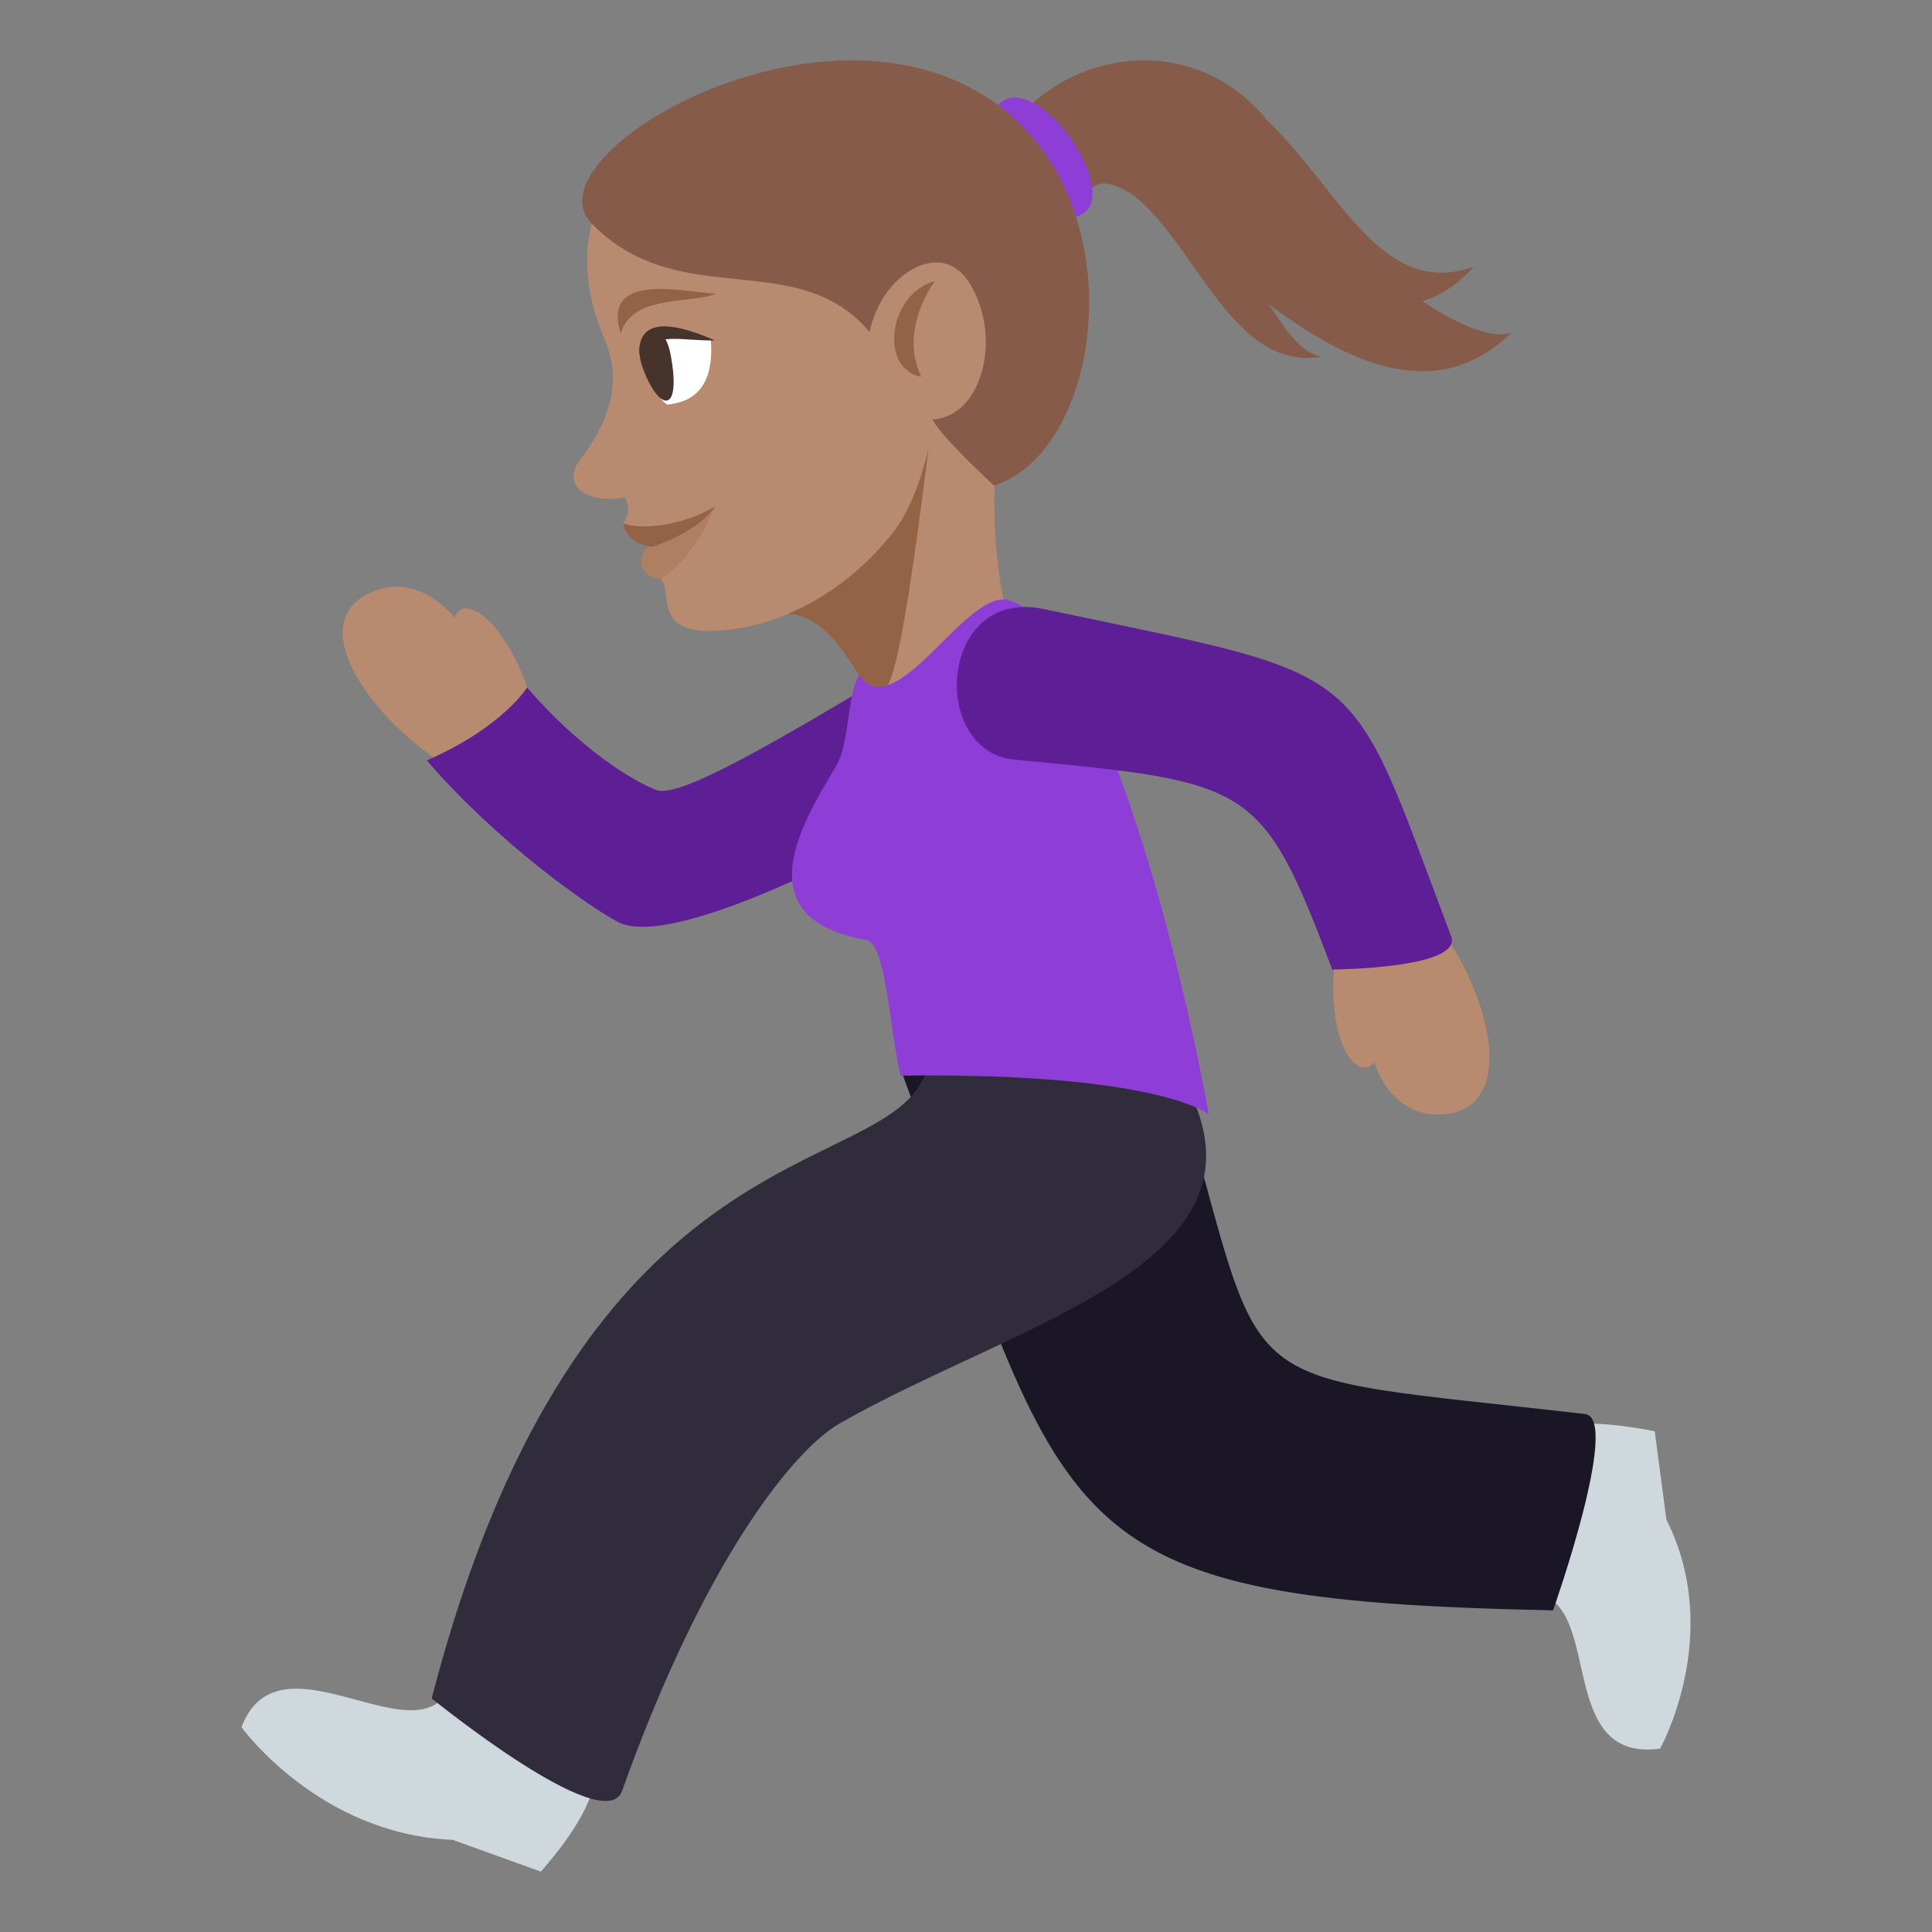 <?xml version="1.0" encoding="utf-8"?>
<!-- Generator: Adobe Illustrator 15.0.0, SVG Export Plug-In . SVG Version: 6.00 Build 0)  -->
<!DOCTYPE svg PUBLIC "-//W3C//DTD SVG 1.1//EN" "http://www.w3.org/Graphics/SVG/1.1/DTD/svg11.dtd">
<svg version="1.1" id="Layer_1" xmlns="http://www.w3.org/2000/svg" xmlns:xlink="http://www.w3.org/1999/xlink" x="0px" y="0px"
	 width="64px" height="64px" viewBox="0 0 64 64" enable-background="new 0 0 64 64" xml:space="preserve">
<rect x="0" y="0" width="64" height="64" fill="#808080" stroke="none"/>
<path fill="#875B49" d="M42.983,5.675c-2.436-5.703-9.264-4.107-10.295,0.294l3.229,0.964c0.597-4.341,8.639,9.54,14.166,4.068
	C48.693,11.637,43.99,8.036,42.983,5.675z"/>
<path fill="#875B49" d="M48.817,8.836c-3.99,1.41-5.097-5.185-9.404-6.406C39.533,6.927,45.435,12.708,48.817,8.836z"/>
<path fill="#875B49" d="M43.798,11.813c-2.129-0.252-3.568-8.182-7.244-5.922C39.396,6.909,40.442,12.402,43.798,11.813z"/>
<path fill="#8E3ED6" d="M33.055,3.48c-0.991,1.014,0.294,4.25,2.559,3.708C37.472,6.746,34.364,2.131,33.055,3.48z"/>
<path fill="#B88A6F" d="M33.22,12.912c0,0-0.832,4.862,0.361,8.124C25.898,28.469,26.649,13.06,33.22,12.912z"/>
<path fill="#946346" d="M24.694,20.733c4.657-2.771,4.06,10.095,6.073-5.93L24.694,20.733z"/>
<path fill="#B88A6F" d="M26.328,2.854c-7.347,1.319-7.524,5.552-6.314,8.349c0.643,1.484,0.143,2.776-0.809,4.044
	c-0.586,0.782,0.143,1.474,1.507,1.229c0.245,0.591-0.075,0.845-0.075,0.845s1.14,0.519,0.969,0.795
	c-0.314,0.056-0.656,0.826,0.154,1.009c0.703,0.157-0.425,1.988,2.172,1.759c1.975-0.173,4.077-1.258,5.643-3.232
	c0.949-1.195,1.308-3.379,1.308-3.379C34.644,12.938,38.45,6.604,26.328,2.854z"/>
<path fill="#946346" d="M29.671,11.654c-0.238-1.044,0.426-2.143,1.297-2.335c0,0-1.214,1.568-0.449,3.166
	C30.519,12.485,29.837,12.383,29.671,11.654z"/>
<path fill="#875B49" d="M19.595,7.4c2.916,2.992,6.794,0.728,9.215,3.601c0.346-1.85,2.324-3.147,3.283-1.659
	c1.131,1.76,0.47,4.473-1.204,4.552c0.296,0.592,2.038,2.19,2.038,2.19c3.762-1.188,4.848-10.045-0.627-13.097
	C26.538-0.226,17.5,5.252,19.595,7.4z"/>
<path fill-rule="evenodd" clip-rule="evenodd" fill="#946346" d="M20.562,11.048c-0.666-2.113,2.195-1.34,3.169-1.323
	C22.97,10.072,20.947,9.728,20.562,11.048z"/>
<path fill="#B07E61" d="M23.687,16.773c-0.543,1.379-1.303,2.082-1.802,2.409c-0.925-0.107-0.681-1.067-0.275-1.141
	C21.923,17.986,22.439,17.564,23.687,16.773z"/>
<path fill="#946346" d="M23.687,16.773c-0.597,0.891-2.081,1.342-2.081,1.342c-0.236-0.031-0.847-0.13-0.969-0.795
	C21.134,17.581,22.653,17.416,23.687,16.773z"/>
<path fill="#FFFFFF" d="M23.548,11.279c0.154,2.016-1.133,2.072-1.433,2.126C21.694,13.244,19.926,10.177,23.548,11.279z"/>
<path fill="#45332C" d="M21.279,12.15c0.53,1.482,1.308,1.629,0.941-0.377C21.952,10.3,20.853,10.958,21.279,12.15z"/>
<path fill-rule="evenodd" clip-rule="evenodd" fill="#45332C" d="M21.178,11.727c-0.051-1.501,1.727-0.781,2.511-0.451
	C22.577,11.304,21.745,10.967,21.178,11.727z"/>
<path fill="#CFD8DD" d="M51.021,52.826c2.029,0.526,0.579,5.566,3.973,5.099c0,0,2.12-3.793,0.207-7.586l-0.386-2.928
	C46.279,45.741,51.021,52.826,51.021,52.826z"/>
<path fill="#B88A6F" d="M14.493,25.189l3.1-2.007c-0.778-2.637-2.273-3.577-2.531-2.72c0,0-1.274-1.667-2.944-0.751
	C10.263,20.729,12.066,23.507,14.493,25.189z"/>
<path fill="#5D1E96" d="M30.423,27.084c3.092-1.692-0.936-4.772-2.045-4.112c-3.935,2.336-5.989,3.416-6.636,3.199
	c-0.36-0.121-2.23-1.024-4.281-3.396c0,0-0.802,1.313-3.321,2.415c2.327,2.709,5.389,4.863,6.341,5.357
	C21.555,31.104,24.719,30.204,30.423,27.084z"/>
<path fill="#1A1626" d="M39.173,36.423L29.831,35.4c5.641,15.453,4.795,17.604,21.616,17.945c0,0,2.254-6.363,1.062-6.502
	C40.518,45.447,42.048,46.543,39.173,36.423z"/>
<path fill="#CFD8DD" d="M14.631,56.294C13.188,57.739,9.155,54.166,8,57.215c0,0,2.552,3.549,6.997,3.732L17.916,62
	C23.483,55.667,14.631,56.294,14.631,56.294z"/>
<path fill="#302C3B" d="M39.374,36.098l-8.587-1.055c-0.616,4.394-11.29,1.155-16.486,21.219c0,0,5.737,4.662,6.306,3.064
	c2.742-7.695,5.713-11.319,7.202-12.17C33.647,43.822,42.276,41.893,39.374,36.098z"/>
<path fill="#8E3ED6" d="M33.382,19.875c-1.406-0.326-3.722,4.191-4.92,2.494c-0.408,0.647-0.314,2.194-0.732,2.943
	c-0.793,1.425-3.391,5.069,0.953,5.819c0.679,0.117,0.756,2.814,1.148,4.501c8.585-0.111,10.215,1.287,10.215,1.287
	C38.487,28.51,35.683,20.408,33.382,19.875z"/>
<path fill="#B88A6F" d="M47.874,30.974l-3.66,0.807c-0.29,2.726,0.74,4.112,1.311,3.402c0,0,0.545,1.99,2.454,1.71
	C50.099,36.58,49.486,33.374,47.874,30.974z"/>
<path fill="#5D1E96" d="M34.577,20.176c-3.486-0.737-3.805,4.72-0.969,4.989c7.866,0.744,8.186,0.77,10.525,6.952
	c0,0,4.344-0.029,3.938-1.102C44.569,21.762,45.581,22.503,34.577,20.176z"/>
</svg>
